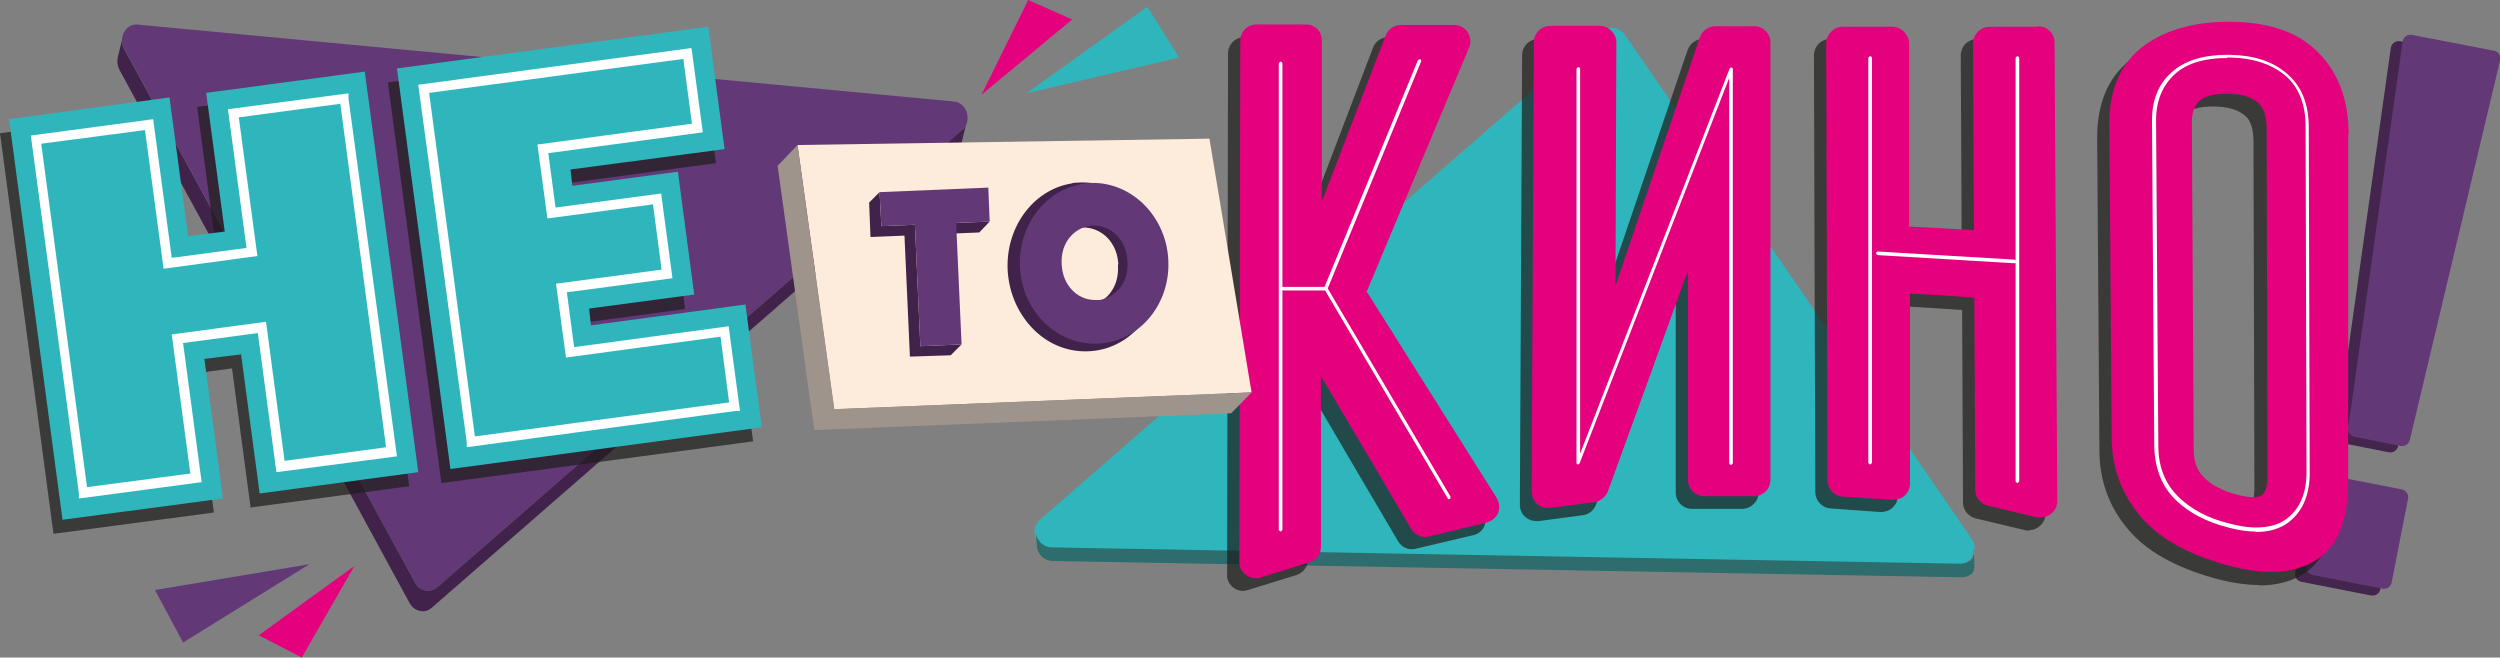 <?xml version="1.0" encoding="UTF-8"?>
<svg xmlns="http://www.w3.org/2000/svg" xmlns:xlink="http://www.w3.org/1999/xlink" viewBox="0 0 55.17 14.51">
  <rect x="0" y="0" width="55.17" height="14.51" fill="#808080" stroke="none"/>
  <defs>
    <style>
      .cls-1 {
        clip-path: url(#clippath);
      }

      .cls-2 {
        fill: none;
      }

      .cls-2, .cls-3, .cls-4, .cls-5, .cls-6, .cls-7, .cls-8, .cls-9, .cls-10, .cls-11 {
        stroke-width: 0px;
      }

      .cls-12 {
        clip-path: url(#clippath-1);
      }

      .cls-13 {
        clip-path: url(#clippath-4);
      }

      .cls-14 {
        clip-path: url(#clippath-3);
      }

      .cls-15 {
        clip-path: url(#clippath-2);
      }

      .cls-16 {
        clip-path: url(#clippath-7);
      }

      .cls-17 {
        clip-path: url(#clippath-6);
      }

      .cls-18 {
        clip-path: url(#clippath-5);
      }

      .cls-19 {
        opacity: .97;
      }

      .cls-20 {
        isolation: isolate;
      }

      .cls-3 {
        fill: #633876;
      }

      .cls-4 {
        fill: #2d6d6e;
      }

      .cls-5 {
        fill: #41224b;
      }

      .cls-6 {
        fill: #1d1d1b;
      }

      .cls-7 {
        fill: #e5007e;
      }

      .cls-8 {
        fill: #2fb6bc;
      }

      .cls-9 {
        fill: #9f948c;
      }

      .cls-10 {
        fill: #fdebdb;
      }

      .cls-11 {
        fill: #fff;
      }

      .cls-21 {
        mix-blend-mode: multiply;
        opacity: .7;
      }
    </style>
    <clipPath id="clippath">
      <rect class="cls-2" x="50.65" y=".92" width="4.27" height="12.23"/>
    </clipPath>
    <clipPath id="clippath-1">
      <rect class="cls-2" x="50.65" y=".92" width="4.27" height="12.23"/>
    </clipPath>
    <clipPath id="clippath-2">
      <rect class="cls-2" y="1.89" width="9.03" height="9.89"/>
    </clipPath>
    <clipPath id="clippath-3">
      <rect class="cls-2" y="1.89" width="9.03" height="9.89"/>
    </clipPath>
    <clipPath id="clippath-4">
      <rect class="cls-2" x="8.56" y=".9" width="8.06" height="9.76"/>
    </clipPath>
    <clipPath id="clippath-5">
      <rect class="cls-2" x="8.56" y=".9" width="8.06" height="9.76"/>
    </clipPath>
    <clipPath id="clippath-6">
      <rect class="cls-2" x="27.07" y=".76" width="24.48" height="12.28"/>
    </clipPath>
    <clipPath id="clippath-7">
      <rect class="cls-2" x="27.07" y=".76" width="24.48" height="12.28"/>
    </clipPath>
  </defs>
  <g class="cls-20">
    <g id="_Слой_2" data-name="Слой 2">
      <g id="_Слой_1-2" data-name="Слой 1">
        <g>
          <g>
            <g class="cls-19">
              <g class="cls-1">
                <g class="cls-12">
                  <path class="cls-5" d="M54.91,1.48l-1.99,8.37c-.02.09-.11.15-.21.13l-1.01-.2c-.09-.02-.16-.11-.14-.2l1.2-8.52c.01-.1.11-.17.21-.15l1.81.35c.1.02.16.12.14.22M52.89,11.16l-.36,1.84c-.02.1-.11.16-.21.14l-1.53-.3c-.1-.02-.16-.11-.14-.21l.36-1.84c.02-.1.11-.16.21-.14l1.53.3c.1.02.16.11.14.21"/>
                </g>
              </g>
            </g>
            <path class="cls-3" d="M55.17,1.34l-1.99,8.37c-.02.09-.11.15-.21.13l-1.01-.2c-.09-.02-.16-.11-.14-.2l1.2-8.52c.01-.1.11-.17.21-.15l1.81.35c.1.02.16.12.14.22M53.14,11.01l-.36,1.84c-.02.1-.11.16-.21.14l-1.53-.3c-.1-.02-.16-.11-.14-.21l.36-1.84c.02-.1.11-.16.21-.14l1.53.3c.1.02.16.11.14.21"/>
          </g>
          <g>
            <path class="cls-8" d="M35.53.61c.12,0,.25.05.33.16l7.65,11.12c.16.24,0,.55-.28.57l-20.04-.36c-.34,0-.49-.42-.23-.64L35.31.7c.06-.05.14-.08.21-.09"/>
            <path class="cls-4" d="M43.56,12.14s0,.02,0,.03c0,.01,0,.03,0,.04,0,.01,0,.03-.01.04,0,.01,0,.02-.01.03,0,0,0,0,0,.01,0,.02-.02.03-.03.05,0,0,0,0,0,0-.01.02-.03.03-.04.04,0,0,0,0-.01,0-.02.01-.03.02-.05.03,0,0,0,0,0,0-.02,0-.04.02-.06.02,0,0-.01,0-.02,0-.02,0-.04.01-.07.01l-20.04-.36c-.21,0-.35-.17-.36-.34l.02.3c.01.18.15.34.36.34l20.04.36s.05,0,.07-.01c0,0,.01,0,.02,0,.02,0,.04-.01.06-.02,0,0,0,0,0,0,.02,0,.03-.02.05-.03,0,0,0,0,.01,0,.02-.01.03-.03.04-.04,0,0,0,0,0,0,.01-.01.02-.03.03-.05,0,0,0,0,0-.01,0,0,0,0,0,0,0,0,0-.01,0-.02,0-.01.01-.03.01-.04,0,0,0,0,0,0,0,0,0-.02,0-.03,0,0,0-.02,0-.03,0,0,0,0,0,0,0-.02,0-.04,0-.06l-.02-.3s0,.04,0,.06"/>
          </g>
          <g>
            <polygon class="cls-7" points="21.66 2.09 22.69 0 23.66 .43 21.66 2.09"/>
            <polygon class="cls-8" points="22.65 2.06 25.32 .15 26.02 1.27 22.65 2.06"/>
          </g>
          <g>
            <path class="cls-3" d="M3.01.54l18.04,1.7c.3.03.41.43.18.63l-11.58,10.09c-.06.05-.12.07-.19.08-.12,0-.24-.06-.3-.18L2.74,1.07c-.13-.23.02-.52.26-.53"/>
            <path class="cls-5" d="M21.34,2.69s-.01.04-.02.06c0,0,0,0,0,.01,0,.01-.02.03-.03.04,0,0,0,.01-.01.02-.01.02-.03.03-.05.05l-11.58,10.09c-.06.05-.12.07-.19.08-.12,0-.24-.06-.3-.18L2.74,1.08c-.05-.09-.06-.19-.03-.27l-.11.45c-.02.09-.01.18.03.27l6.41,11.78c.07.12.18.18.3.18.07,0,.13-.03.19-.08L21.11,3.32s.03-.03.05-.05c0,0,0,0,.01-.02,0-.01.02-.03.03-.04,0,0,0,0,0,0,0,0,0,0,0,0,0-.02.01-.04.02-.06l.11-.45Z"/>
          </g>
          <g>
            <g class="cls-21">
              <g class="cls-15">
                <g class="cls-14">
                  <polygon class="cls-6" points="4.35 2.36 4.76 5.42 3.95 5.53 3.54 2.47 0 2.94 1.18 11.78 4.72 11.31 4.31 8.24 5.12 8.13 5.53 11.2 9.03 10.73 7.85 1.89 4.35 2.36"/>
                </g>
              </g>
            </g>
            <g class="cls-21">
              <g class="cls-13">
                <g class="cls-18">
                  <polygon class="cls-6" points="16.25 7.03 12.84 7.49 12.8 7.13 15.12 6.82 14.76 4.11 12.43 4.42 12.39 4.06 15.8 3.6 15.43 .9 8.56 1.82 9.74 10.66 16.62 9.74 16.25 7.03"/>
                </g>
              </g>
            </g>
            <polygon class="cls-8" points="4.55 2.05 4.96 5.11 4.15 5.21 3.74 2.15 .2 2.63 1.38 11.47 4.92 11 4.51 7.92 5.32 7.82 5.73 10.89 9.23 10.42 8.05 1.58 4.55 2.05"/>
            <polygon class="cls-8" points="16.45 6.72 13.04 7.18 13 6.81 15.32 6.5 14.96 3.79 12.63 4.1 12.59 3.74 15.99 3.29 15.63 .59 8.76 1.51 9.94 10.35 16.81 9.43 16.45 6.72"/>
            <path class="cls-11" d="M1.74,10.99v-.11S.68,2.99.68,2.99l2.7-.36.41,3.06,1.65-.22-.41-3.06,2.66-.35v.11s1.07,7.9,1.07,7.9l-2.66.35-.41-3.07-1.65.22.41,3.07-2.7.36ZM.91,3.17l1.01,7.58,2.28-.3-.41-3.07,2.08-.28.41,3.07,2.24-.3-1.01-7.58-2.24.3.41,3.06-2.07.28-.41-3.06-2.28.3Z"/>
            <path class="cls-11" d="M10.3,9.87v-.11s-1.07-7.89-1.07-7.89l6.03-.81.25,1.86-3.41.46.16,1.2,2.33-.31.25,1.87-2.33.31.16,1.21,3.41-.46.25,1.87h-.11s-5.93.8-5.93.8ZM9.47,2.05l1.01,7.58,5.61-.75-.19-1.45-3.41.46-.22-1.63,2.33-.31-.19-1.44-2.33.31-.22-1.63,3.41-.46-.19-1.43-5.61.75Z"/>
          </g>
          <g>
            <g class="cls-21">
              <g class="cls-17">
                <g class="cls-16">
                  <path class="cls-6" d="M32.55,11.39l-2.89-4.57s-.03-.09-.01-.13l2.29-5.45c.04-.09-.03-.19-.13-.19h-1.17c-.06,0-.11.04-.13.09l-1.57,4.09c-.06.14-.27.1-.27-.05V1.18c.01-.08-.05-.14-.13-.14h-1.09c-.08,0-.14.06-.14.14l-.02,11.5c0,.09.09.16.18.13l1.07-.33c.06-.02.1-.07.1-.13v-4.07c.01-.14.2-.19.27-.07.66,1.13,1.86,3.18,2.13,3.63.03.05.09.08.15.06l1.27-.31c.09-.02.14-.13.09-.21"/>
                  <path class="cls-6" d="M27.44,13.04c-.08,0-.15-.02-.22-.07-.09-.07-.15-.18-.14-.29l.02-11.5c0-.2.16-.36.36-.36h1.08c.2,0,.36.16.36.36v3.54s1.4-3.67,1.4-3.67c.05-.14.19-.23.34-.23h1.17c.12,0,.23.06.3.16s.08.23.03.34l-2.27,5.41,2.86,4.54c.06.1.07.22.03.33-.04.11-.14.19-.25.21l-1.27.3c-.15.04-.31-.03-.39-.17-.25-.42-1.3-2.21-1.98-3.37v3.78c-.01.16-.11.29-.26.34l-1.07.33s-.07.02-.1.02ZM27.52,12.68h0s0,0,0,0ZM27.54,1.27l-.02,11.31.91-.28v-4.02c.01-.16.12-.3.28-.35.16-.04.32.03.41.17.64,1.09,1.78,3.04,2.09,3.57l1.1-.26-2.83-4.47c-.06-.1-.07-.22-.03-.33l2.24-5.34h-.99l-1.55,4.03c-.06.17-.24.25-.4.23-.17-.03-.29-.18-.29-.36V1.27s-.91,0-.91,0ZM31.14,11.69h0,0ZM32.36,11.5s0,0,0,0h0Z"/>
                  <path class="cls-6" d="M38.58,10.86V1.22c0-.08-.06-.14-.13-.14h-.87c-.06,0-.11.04-.13.09l-2.02,5.96c-.05.15-.27.11-.27-.05l.02-5.87c0-.08-.06-.14-.14-.14h-1.09c-.08,0-.14.06-.14.14l-.05,9.92c0,.08.07.15.16.14l.98-.13c.05,0,.09-.04.11-.09.18-.51,1.22-3.35,1.93-5.33.05-.15.28-.1.27.06h0s0,.02,0,.02v5.06c0,.08.05.14.13.14h1.1c.08,0,.14-.06.14-.14"/>
                  <path class="cls-6" d="M33.9,11.5c-.08,0-.17-.03-.24-.09-.08-.07-.12-.17-.12-.27l.05-9.92c0-.2.16-.36.36-.36h1.09c.2,0,.36.16.36.36l-.02,5.37,1.86-5.48c.05-.15.19-.25.34-.25h.87c.1,0,.19.04.26.11.07.07.1.16.1.26v9.64c0,.2-.17.36-.37.36h-1.1c-.2,0-.36-.16-.36-.36v-4.61c-.69,1.93-1.59,4.41-1.76,4.88-.05.13-.16.21-.29.23l-.98.13s-.03,0-.05,0ZM33.89,11.05h0,0ZM34.03,1.3l-.05,9.74.84-.11c.22-.61,1.22-3.35,1.91-5.28.06-.17.23-.27.41-.23.18.04.3.2.29.38v4.98s.93,0,.93,0V1.3s-.72,0-.72,0l-2,5.9c-.06.17-.22.27-.4.24-.18-.03-.3-.17-.3-.36l.02-5.79h-.93ZM38.37,1.22h0s0,0,0,0Z"/>
                  <path class="cls-6" d="M44.92,11.34l-.06-10.12c0-.08-.06-.14-.14-.14h-1.09c-.08,0-.14.06-.14.14l.02,4.21c0,.08-.07.14-.15.14-.53-.03-1.06-.06-1.59-.09-.07,0-.13-.06-.13-.14V1.22c-.01-.08-.08-.14-.15-.14h-1.09c-.08,0-.14.06-.14.14l.03,9.64c0,.07.06.13.13.14l1.1.07c.08,0,.15-.06.15-.14v-4.27c-.02-.08.05-.14.13-.14.53.03,1.07.06,1.6.1.07,0,.13.07.13.14l.02,4.32c0,.06.04.12.11.14l1.09.26c.09.02.17-.05.17-.14"/>
                  <path class="cls-6" d="M44.78,11.71s-.06,0-.09-.01l-1.09-.26c-.16-.04-.28-.18-.28-.35l-.02-4.25c-.48-.03-.96-.06-1.43-.09v4.19c.02.1-.03.19-.1.26-.07.07-.18.1-.27.1l-1.1-.08c-.19-.01-.34-.17-.34-.36l-.03-9.64c0-.09.04-.19.1-.25.07-.07.16-.11.26-.11h1.09c.2,0,.36.16.36.36v4.04c.49.02.97.05,1.45.08l-.02-4.12c0-.09.04-.19.1-.25s.16-.11.26-.11h1.09c.2,0,.36.16.36.36l.06,10.12c0,.11-.05.21-.14.28-.06.05-.14.08-.22.08ZM43.77,11.02l.93.22-.05-9.94h-.92l.02,4.13c0,.1-.04.2-.11.26-.07.07-.17.1-.27.1-.53-.03-1.06-.06-1.59-.09-.19,0-.34-.17-.34-.36V1.31h-.94l.02,9.49.93.06v-4.19c-.01-.1.03-.19.1-.26.07-.07.17-.1.27-.1.53.03,1.07.06,1.61.1.19.01.33.17.33.36l.02,4.25ZM41.44,10.94h0s0,0,0,0ZM43.38,6.85h0,0ZM43.3,6.77h0s0,0,0,0ZM41.86,5.35h0s0,0,0,0ZM41.78,5.27h0,0ZM41.41,1.23h0s0,0,0,0ZM43.71,1.22h0s0,0,0,0ZM40.48,1.22h0s0,0,0,0Z"/>
                  <path class="cls-6" d="M51.33,3.25c0-.69-.2-1.25-.6-1.65-.4-.41-1-.61-1.83-.61-.71,0-1.29.16-1.73.49-.45.34-.68.87-.67,1.56l.05,6.9c0,.61.2,1.15.59,1.6.38.44.95.77,1.76.99.36.1.68.15.97.15.3,0,.56-.06.78-.18.46-.24.7-.77.7-1.56V3.25ZM49.99,10.78c0,.29-.07.5-.22.61-.14.11-.4.12-.76.02-.34-.09-.62-.24-.81-.44-.19-.19-.28-.45-.28-.78l-.04-7.19c0-.28.07-.49.23-.64.16-.15.43-.23.8-.22.35,0,.61.09.8.25.18.15.27.41.27.75l.02,7.64Z"/>
                  <path class="cls-6" d="M49.86,12.91c-.3,0-.64-.05-1.03-.16-.84-.24-1.46-.59-1.86-1.06-.42-.49-.64-1.08-.64-1.75l-.05-6.9c0-.77.25-1.36.76-1.74.47-.35,1.09-.53,1.84-.53h.02c.89,0,1.54.23,1.99.68.44.45.66,1.06.66,1.81v7.7c0,.88-.27,1.47-.81,1.76-.25.13-.55.2-.88.2ZM48.88,1.2c-.65,0-1.18.15-1.58.44-.39.29-.59.76-.58,1.39l.05,6.9c0,.56.18,1.05.54,1.46.35.41.89.71,1.65.92.69.2,1.21.19,1.58,0,.38-.2.58-.66.58-1.37V3.25c0-.63-.19-1.14-.54-1.5-.36-.37-.9-.54-1.67-.55h-.02ZM49.45,11.7c-.14,0-.31-.03-.5-.08-.38-.1-.69-.27-.92-.5-.23-.24-.34-.54-.35-.93l-.04-7.19c0-.34.1-.61.3-.8.2-.19.54-.28.96-.28.4,0,.71.11.94.31.23.2.34.51.34.92l.02,7.64c0,.36-.1.63-.3.78-.12.09-.27.13-.46.13ZM48.84,2.35c-.28,0-.49.05-.59.16-.11.11-.17.26-.17.48l.04,7.19c0,.27.07.47.22.62.17.17.41.3.71.38.41.11.54.04.57.02.11-.08.13-.28.13-.43l-.02-7.64c0-.28-.06-.48-.19-.58-.15-.13-.36-.19-.66-.2-.02,0-.04,0-.05,0Z"/>
                </g>
              </g>
            </g>
            <path class="cls-7" d="M30.15,6.46l2.27-5.41c.05-.11.03-.24-.03-.34-.07-.1-.18-.16-.3-.16h-1.17c-.15,0-.28.09-.34.23l-1.41,3.67V.91c.01-.1-.03-.19-.09-.26-.07-.07-.16-.11-.26-.11h-1.09c-.2,0-.36.16-.36.36l-.02,11.5c0,.11.05.22.15.29.06.05.14.07.22.07.04,0,.07,0,.11-.02l1.07-.33c.15-.05.25-.18.25-.34v-3.77c.7,1.18,1.77,2.99,1.99,3.37.08.14.24.21.4.17l1.27-.31c.11-.03.21-.11.25-.21.04-.11.03-.23-.03-.33l-2.86-4.54Z"/>
            <path class="cls-7" d="M38.72.58h-.87c-.15,0-.29.1-.34.25l-1.86,5.48.02-5.37c0-.1-.04-.19-.11-.26-.07-.07-.16-.11-.26-.11h-1.09c-.2,0-.36.16-.36.36l-.05,9.92c0,.1.04.2.12.27.07.06.15.09.24.09.02,0,.03,0,.05,0l.98-.13c.13-.02.24-.11.29-.23.42-1.15,1.17-3.22,1.77-4.88v4.61c0,.1.03.19.1.26.07.07.16.11.26.11h1.1c.2,0,.36-.16.36-.36V.94c0-.2-.16-.36-.35-.36"/>
            <path class="cls-7" d="M45,.59h-1.09c-.1,0-.19.04-.26.11-.07.07-.11.16-.11.26l.02,4.12c-.48-.03-.96-.06-1.43-.08V.95c-.01-.2-.18-.36-.37-.36h-1.09c-.1,0-.19.04-.26.11-.07.07-.11.16-.11.26l.03,9.64c0,.19.15.35.34.36l1.1.07c.1,0,.2-.03.27-.1.07-.07.11-.16.11-.26v-4.19c.46.02.94.05,1.42.09l.02,4.24c0,.17.12.31.28.35l1.09.26s.06,0,.08,0c.08,0,.16-.03.22-.08.09-.07.14-.17.14-.28l-.06-10.12c0-.2-.16-.36-.36-.36"/>
            <path class="cls-7" d="M51.83,2.97c0-.75-.22-1.36-.67-1.81-.44-.45-1.09-.68-1.98-.68-.76,0-1.39.18-1.87.53-.51.38-.77.97-.76,1.74l.05,6.9c0,.67.22,1.25.64,1.75.41.48,1.02.82,1.86,1.06.39.11.72.16,1.03.16.34,0,.63-.07.88-.2.54-.28.81-.88.81-1.76V2.97ZM50.04,10.5h0c0,.15-.02.35-.13.43-.03.02-.16.09-.57-.02-.3-.08-.54-.21-.71-.38-.15-.15-.22-.35-.22-.63l-.04-7.19c0-.22.05-.37.16-.48.11-.1.31-.16.59-.16.02,0,.04,0,.05,0,.3,0,.51.07.66.2.13.11.19.31.19.58l.02,7.64Z"/>
            <path class="cls-11" d="M49.78,11.73c-.26,0-.5-.06-.61-.09-.47-.12-.86-.32-1.15-.6-.31-.3-.47-.7-.48-1.19l-.05-7.19c0-.45.14-.81.44-1.07.28-.25.69-.38,1.21-.38.03,0,.05,0,.08,0,.51.01.92.14,1.23.4.33.27.5.67.5,1.2l.02,7.64c0,.61-.26.92-.47,1.08-.19.14-.43.21-.72.21ZM49.15,1.28c-.51,0-.9.12-1.16.36-.27.25-.41.59-.41,1.01l.05,7.19c0,.46.15.84.45,1.13.28.27.65.47,1.11.58.11.03.34.09.6.09.27,0,.5-.06.67-.19.2-.15.44-.44.44-1.02l-.02-7.64h0c0-.5-.16-.89-.47-1.14-.3-.24-.69-.37-1.18-.38-.03,0-.05,0-.08,0Z"/>
            <path class="cls-11" d="M28.26,11.73s-.04-.02-.04-.04V1.4s.02-.04.04-.04.04.02.04.04v10.29s-.02.04-.04.04Z"/>
            <path class="cls-11" d="M29.26,6.41h-.95s-.04-.02-.04-.04.02-.04.04-.04h.92l2.06-5s.03-.03.05-.02c.02,0,.03.03.02.05l-2.07,5.03s-.02.02-.04.02Z"/>
            <path class="cls-11" d="M31.98,11.02s-.03,0-.03-.02l-2.72-4.61s0-.04.01-.05c.02-.01.04,0,.05.01l2.72,4.61s0,.04-.01.05c0,0-.01,0-.02,0Z"/>
            <path class="cls-11" d="M34.82,10.25s0,0,0,0c-.02,0-.03-.02-.03-.04V1.52s.02-.04.04-.04.04.02.04.04v8.49l3.3-8.5s.03-.03.04-.02c.02,0,.03.02.03.04v8.69s-.02.04-.04.04-.04-.02-.04-.04V1.72l-3.3,8.5s-.02.03-.04.03Z"/>
            <path class="cls-11" d="M41.27,10.25s-.04-.02-.04-.04V1.28s.02-.04.04-.04.04.02.04.04v8.93s-.02.04-.04.04Z"/>
            <path class="cls-11" d="M44.52,10.66s-.04-.02-.04-.04V1.28s.02-.04.04-.04.04.02.04.04v9.34s-.02.04-.04.04Z"/>
            <path class="cls-11" d="M44.46,5.81h0l-3.02-.18s-.04-.02-.04-.04c0-.02.02-.04.04-.04h0l3.02.18s.04.02.04.04c0,.02-.02.04-.04.04Z"/>
          </g>
          <g>
            <polygon class="cls-10" points="18.41 9.03 27.62 8.66 26.69 3.06 17.6 3.2 18.41 9.03"/>
            <polygon class="cls-9" points="18.41 9.03 18.12 6.95 17.88 5.22 17.6 3.2 17.16 3.66 17.44 5.67 17.68 7.41 17.97 9.49 27.17 9.12 27.62 8.66 18.41 9.03"/>
            <polygon class="cls-5" points="21.1 4.92 20.87 5.16 21.61 5.13 21.84 4.89 21.1 4.92"/>
            <polygon class="cls-5" points="20.19 4.96 19.45 4.99 19.41 4.24 19.18 4.47 19.21 5.23 19.96 5.2 20.08 7.87 20.98 7.84 21.22 7.6 20.31 7.64 20.19 4.96"/>
            <polygon class="cls-3" points="21.81 4.14 21.84 4.89 21.1 4.92 21.22 7.6 20.31 7.64 20.19 4.96 19.45 4.99 19.41 4.24 21.81 4.14"/>
            <path class="cls-5" d="M23.78,4.03s-.1,0-.14.02c-.85.14-1.47.99-1.4,1.96.04.5.25.95.59,1.28.34.33.78.49,1.23.46.93-.06,1.63-.95,1.55-1.97-.04-.5-.25-.96-.59-1.29-.34-.33-.78-.49-1.23-.46M24.67,5.84c.04.52-.28.84-.62.9-.02,0-.04,0-.06,0-.19.01-.38-.06-.53-.19-.12-.1-.26-.3-.28-.62-.04-.56.32-.89.69-.91.19-.01.38.06.53.19.12.11.26.3.28.62"/>
            <path class="cls-3" d="M24.02,4.04s-.09,0-.14.02c-.83.14-1.43.94-1.37,1.87.03.47.23.91.57,1.22.33.31.75.46,1.19.43.9-.06,1.58-.9,1.51-1.88-.03-.47-.24-.91-.57-1.22-.33-.31-.76-.47-1.19-.44M24.88,5.76c.04.5-.28.8-.61.86-.02,0-.04,0-.06,0-.18.01-.37-.05-.51-.18-.11-.1-.25-.28-.27-.59-.04-.53.32-.85.67-.87.18-.01.37.05.51.18.11.1.25.28.27.59"/>
          </g>
          <g>
            <polygon class="cls-7" points="7.82 12.49 6.66 14.51 5.71 14.02 7.82 12.49"/>
            <polygon class="cls-3" points="6.83 12.45 4.04 14.18 3.42 13.02 6.83 12.45"/>
          </g>
        </g>
      </g>
    </g>
  </g>
</svg>